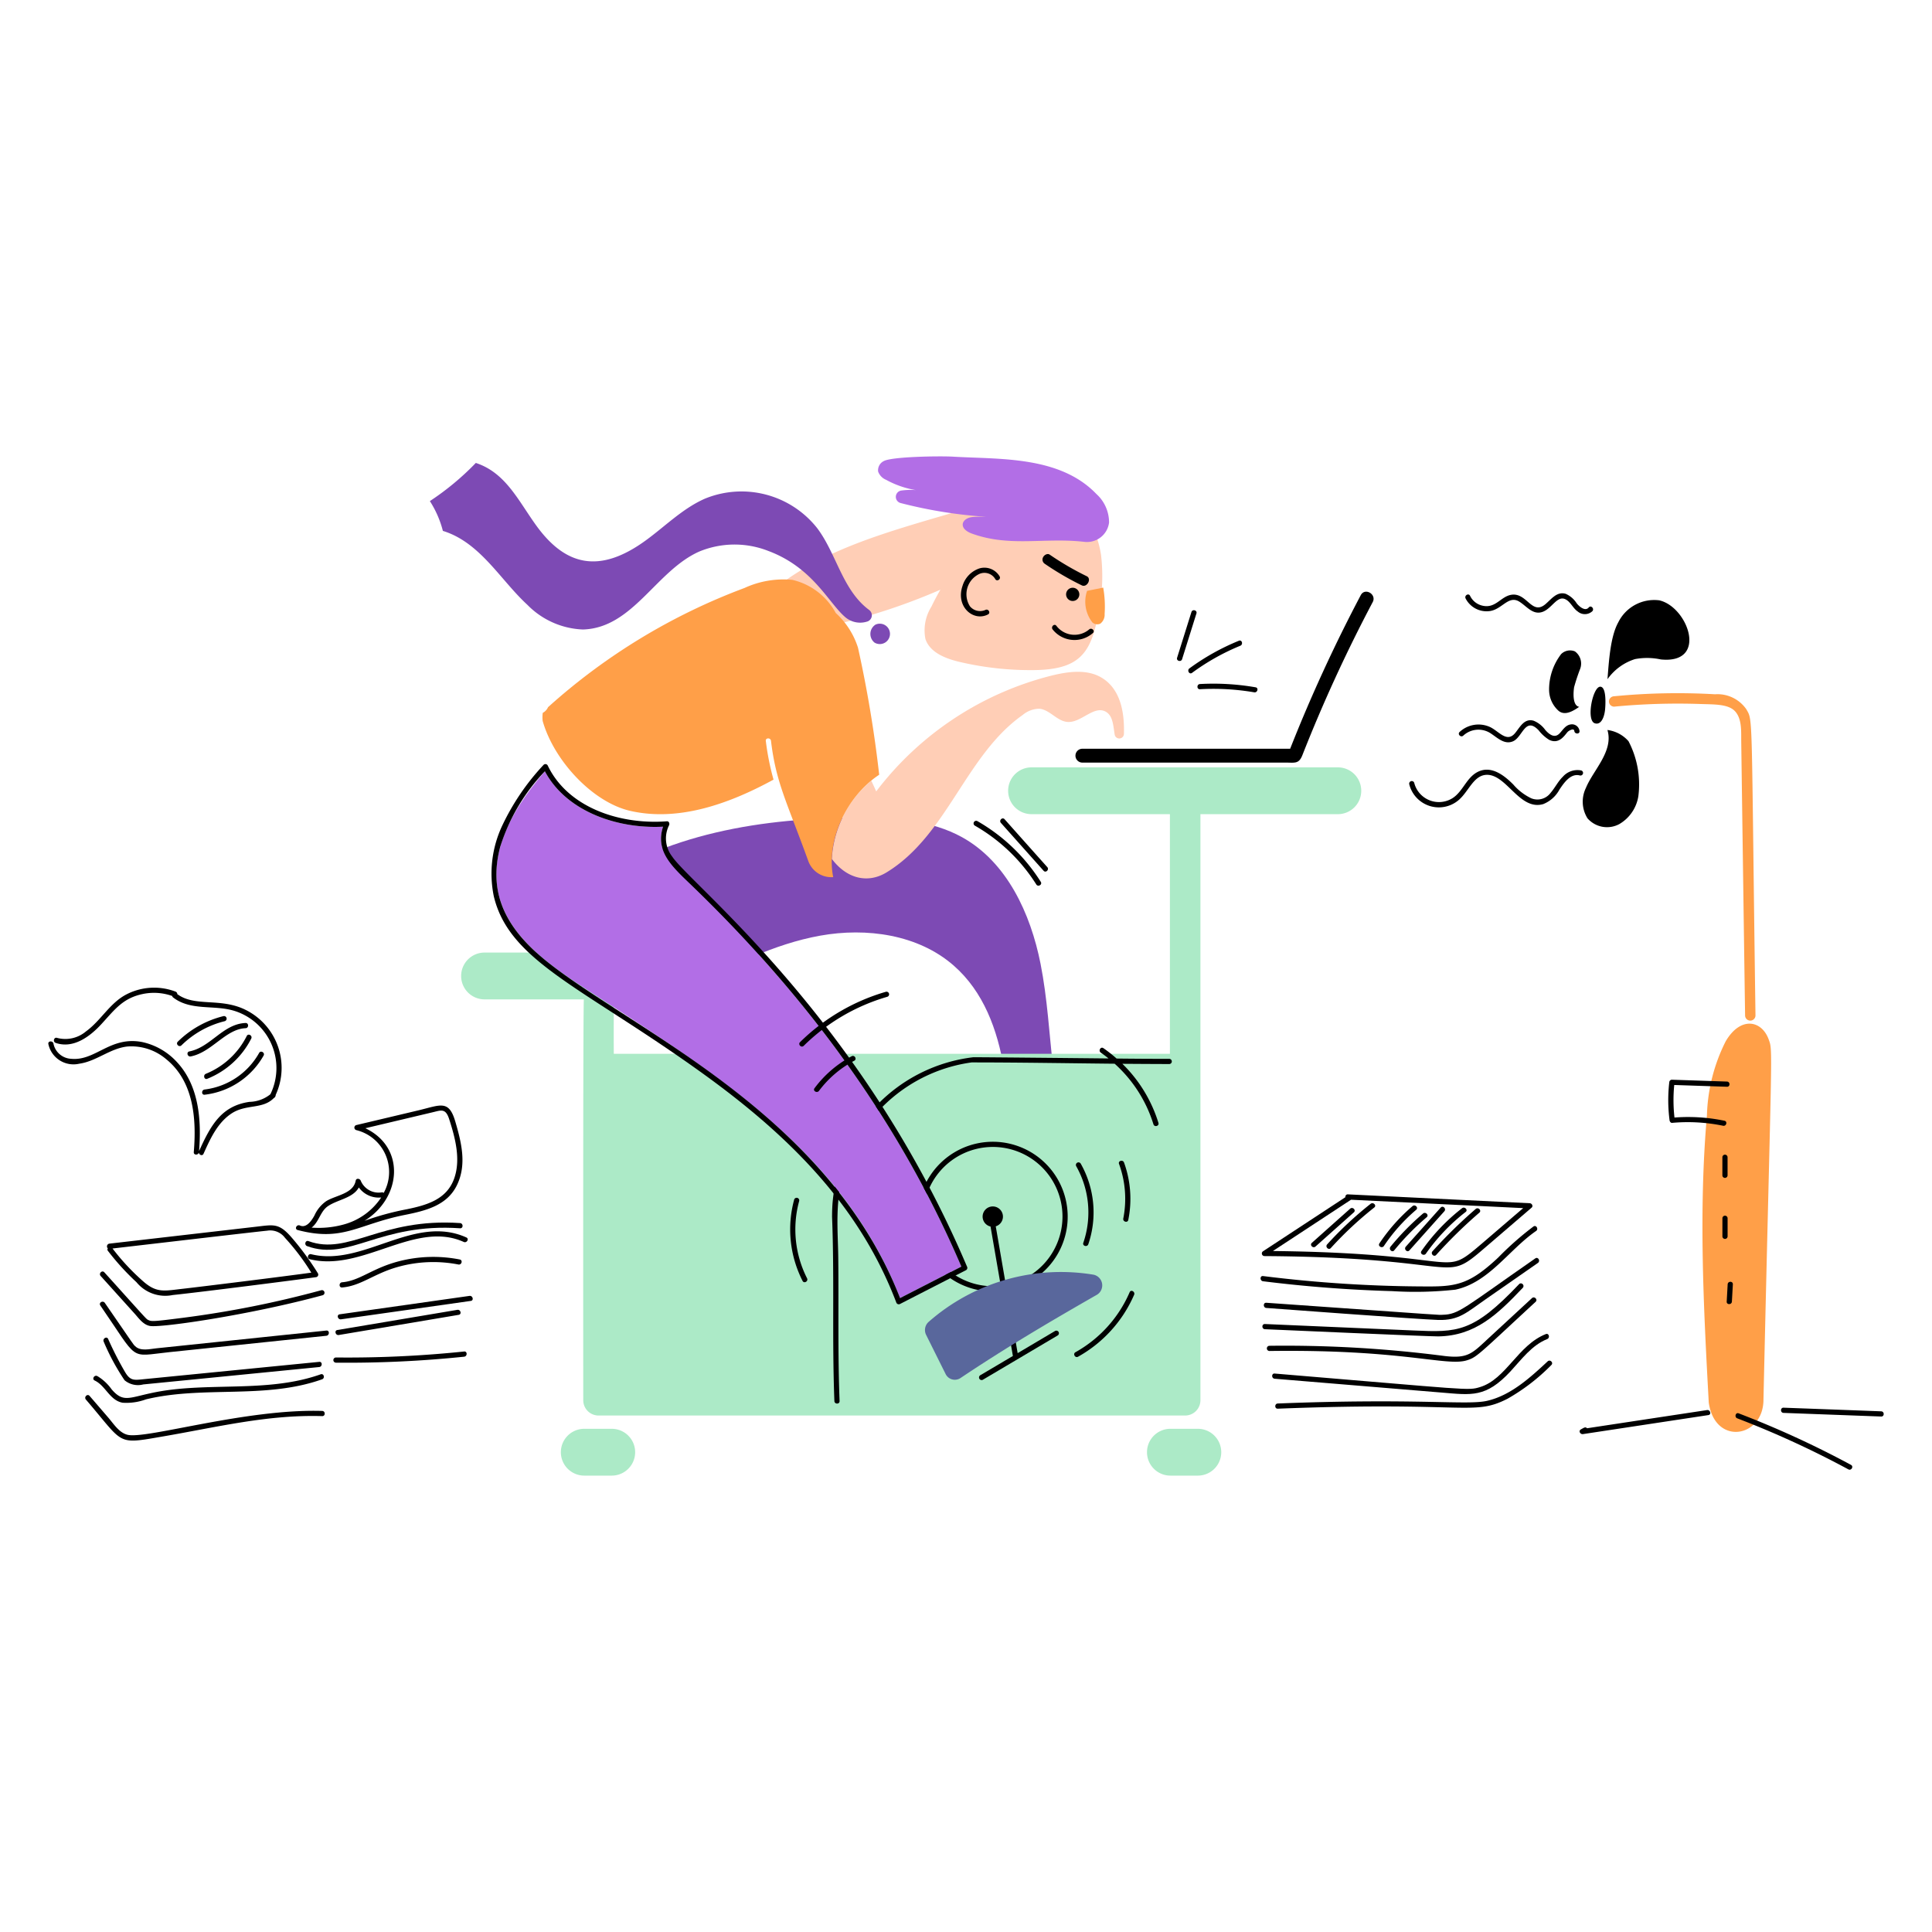 <svg xmlns="http://www.w3.org/2000/svg" viewBox="0 0 400 400" id="Desk-Bike-1--Streamline-Barcelona.svg" height="400" width="400"><desc>DESK BIKE 1 Streamline Illustration: https://streamlinehq.com</desc><defs></defs><path d="M215.434 199.534c-2.06 -10.4 -6.964 -21.058 -16.252 -26.2 -6.318 -3.492 -13.822 -3.986 -21.04 -4.014 -20 -0.076 -40.888 3.2 -56.986 15.044 7.38 6.49 13.37 14.576 21.49 20.11C151.334 200 160.184 195.45 169.8 193.72s20.308 -0.25 27.664 6.2c6.152 5.386 9.04 13.2 10.422 21.428h10.176c-0.83 -7.282 -1.206 -14.632 -2.628 -21.814z" fill="#7d4ab4" stroke-width="1"></path><path d="M227.954 114.852c-1.632 -10.378 -9.964 -15.268 -17.6 -12.72 -20.334 6.76 -38.296 9.518 -51.482 21 -2.218 1.932 0.756 5.458 3.454 6.628a14.088 14.088 0 0 0 8.668 -0.028 125.814 125.814 0 0 0 23.704 -7.642 51.192 51.192 0 0 0 -1.872 3.532 9.224 9.224 0 0 0 -1.226 6.68c0.942 2.812 4.176 4.058 7.064 4.738a64.044 64.044 0 0 0 15.484 1.696c8.934 -0.114 11.566 -3.2 13.05 -10.73a37.912 37.912 0 0 0 0.756 -13.154z" fill="#ffceb6" stroke-width="1"></path><path d="M227 102.28c-7.616 -7.942 -20.084 -7.16 -29.688 -7.734 -2.656 -0.158 -12.646 -0.016 -14.33 0.914a2.122 2.122 0 0 0 -1.174 2.168 2.918 2.918 0 0 0 1.632 1.704 19.382 19.382 0 0 0 6.17 2.14 14.49 14.49 0 0 0 -3.016 0.092 1.32 1.32 0 0 0 -0.124 2.586A95.828 95.828 0 0 0 204.2 107c-1.462 0 -1.788 -0.04 -2.744 0.036 -2.374 0.182 -3.2 2.358 -0.23 3.438 7.862 2.848 14.954 0.77 23.246 1.706a4.6 4.6 0 0 0 5.146 -3.986 7.932 7.932 0 0 0 -2.618 -5.914z" fill="#b26ee6" stroke-width="1"></path><path d="M216.294 116.716a59.894 59.894 0 0 0 7.684 4.478c1.074 0.524 2.1 -1.366 1.022 -1.892a60.066 60.066 0 0 1 -7.686 -4.48c-0.416 -0.284 -1.072 0.028 -1.33 0.506a1.034 1.034 0 0 0 0.31 1.388zm1.644 13.604a5.774 5.774 0 0 0 8.328 0.75c0.526 -0.452 -0.236 -1.2 -0.76 -0.76a4.704 4.704 0 0 1 -6.8 -0.752c-0.434 -0.544 -1.19 0.222 -0.768 0.762z" fill="#000000" stroke-width="1"></path><path d="M225.07 122.33a6.96 6.96 0 0 0 1.106 6.546 1.536 1.536 0 0 0 1.6 0.264 2.3 2.3 0 0 0 0.924 -2.024 22.6 22.6 0 0 0 -0.292 -5.46z" fill="#ff9f48" stroke-width="1"></path><path d="M206.966 119.338a3.662 3.662 0 0 0 -4.14 -1.67 5.48 5.48 0 0 0 -3.546 3.634c-1.48 4.35 2.288 7.466 5.276 5.91 0.614 -0.322 0.07 -1.25 -0.542 -0.93a2.712 2.712 0 0 1 -3.2 -0.758 4.65 4.65 0 0 1 2.038 -6.736 2.6 2.6 0 0 1 3.2 1.092c0.314 0.608 1.244 0.066 0.914 -0.542z" fill="#000000" stroke-width="1"></path><path d="M126.656 295.818h-5.69a4.846 4.846 0 0 0 0 9.692h5.69a4.846 4.846 0 0 0 0 -9.692zm121.344 0h-5.68a4.846 4.846 0 0 0 0 9.692H248a4.846 4.846 0 1 0 0 -9.692zm29.084 -136.944h-63.416a4.846 4.846 0 1 0 0 9.69h28.548v49.616h-115.14c-0.052 -10.728 0.114 -10.412 -0.128 -11.27h20.354a4.846 4.846 0 1 0 0 -9.692H100.32a4.846 4.846 0 1 0 0 9.692h20.566c-0.2 0.716 -0.13 83.2 -0.13 83a3.17 3.17 0 0 0 3.16 3.16h121.46a3.17 3.17 0 0 0 3.16 -3.16V168.564h28.548a4.846 4.846 0 0 0 0 -9.69z" fill="#aceac7" stroke-width="1"></path><path d="M210.936 237.356a15.496 15.496 0 1 0 -3.554 29.916l2.326 13.466 -6.766 4a0.538 0.538 0 0 0 0.542 0.928l15.518 -9.186a0.538 0.538 0 0 0 -0.544 -0.926l-7.764 4.6 -2.254 -13.046a15.492 15.492 0 0 0 2.496 -29.752zm9.042 14.534a14.458 14.458 0 0 1 -11.72 14.16l-2.098 -12.152a2.104 2.104 0 1 0 -1.08 0.04q1.058 6.136 2.12 12.268a14.418 14.418 0 1 1 12.778 -14.316z" fill="#000000" stroke-width="1"></path><path d="M242.11 219.224q-5.466 0 -10.93 -0.064a29 29 0 0 0 -2.728 -2.146c-0.572 -0.4 -1.11 0.54 -0.542 0.928s1.084 0.784 1.6 1.2c-6.44 -0.068 -25.098 -0.252 -27.988 -0.254a33.172 33.172 0 0 0 -29.164 30.348 39.574 39.574 0 0 0 -0.086 2.726c0.498 12.766 -0.022 25.258 0.48 38.112 0.028 0.69 1.102 0.694 1.074 0 -0.386 -9.882 -0.16 -19.772 -0.274 -29.66 -0.09 -7.79 -1.3 -15.732 4.4 -25.172a32.264 32.264 0 0 1 23.212 -15.28c9.872 0 19.742 0.172 29.614 0.27a27.97 27.97 0 0 1 8.028 12.534c0.2 0.658 1.24 0.378 1.036 -0.286a29.078 29.078 0 0 0 -7.466 -12.232c0.224 0 6.708 0.048 9.728 0.05a0.538 0.538 0 0 0 0.006 -1.074z" fill="#000000" stroke-width="1"></path><path d="M225.324 257.6a20.488 20.488 0 0 0 -1.582 -16.702 0.538 0.538 0 0 0 -0.928 0.542 19.412 19.412 0 0 1 1.472 15.874c-0.226 0.66 0.812 0.944 1.038 0.286zm8.558 9.94a26.05 26.05 0 0 1 -11.22 12.422c-0.6 0.338 -0.064 1.266 0.542 0.93a26.976 26.976 0 0 0 11.6 -12.81c0.278 -0.628 -0.648 -1.178 -0.922 -0.542zm-0.282 -14.972a22.086 22.086 0 0 0 -0.882 -11.88c-0.234 -0.646 -1.274 -0.366 -1.036 0.284a21.044 21.044 0 0 1 0.882 11.308c-0.13 0.678 0.906 0.966 1.036 0.288zm48.134 -129.348a318.516 318.516 0 0 0 -14.62 31.8h-43.018a1.434 1.434 0 0 0 0 2.868h42.184c1.786 0 2.634 0.306 3.358 -1.522a312.094 312.094 0 0 1 14.562 -31.698c0.872 -1.632 -1.6 -3.08 -2.466 -1.448z" fill="#000000" stroke-width="1"></path><path d="M142.714 182.824c-3.824 -3.662 -7.026 -6.76 -5.43 -11.668 -9.47 0.494 -20.052 -3.156 -24.464 -11.468 -7.57 8.742 -13.25 19.35 -8.058 29.644 3.856 7.648 12.642 12.89 19.97 17.666 25.112 16.372 50.182 32.4 61.62 61.758l12.698 -6.514c-12.978 -30.414 -32.566 -56.612 -56.336 -79.418z" fill="#b26ee6" stroke-width="1"></path><path d="M200.2 262.218c-21.928 -51.648 -57.2 -79.076 -61.042 -84.894a6.076 6.076 0 0 1 -0.628 -6.474c0.142 -0.338 -0.012 -0.844 -0.464 -0.81 -9.8 0.748 -20.538 -2.872 -24.68 -11.576a0.538 0.538 0 0 0 -0.842 -0.108 48.88 48.88 0 0 0 -8.628 12.718 23.366 23.366 0 0 0 -1.688 14.452c3.2 13.6 18.58 18.938 43.258 36.718 17.616 12.694 32.384 27.18 40.072 47.4a0.548 0.548 0 0 0 0.8 0.322q6.834 -3.508 13.666 -7a0.554 0.554 0 0 0 0.176 -0.748zm-13.854 6.538c-15 -38.488 -55.87 -55.764 -73.22 -69.768 -7.904 -6.38 -12.22 -13.582 -9.568 -23.636a39.83 39.83 0 0 1 9.256 -15.664c4.412 8.306 15 11.96 24.464 11.468 -1.6 4.922 1.614 8.012 5.43 11.668 23.718 22.756 43.326 48.944 56.336 79.418l-12.692 6.514zm144.992 -126.582c-1.562 -0.072 -3 6.958 -1.158 7.57 1.2 0.4 1.918 -1 2.12 -2.706 0.1 -0.902 0.364 -4.804 -0.962 -4.864zm1.472 -1.55c0.282 -3.432 0.556 -8.768 2.236 -11.774a8.296 8.296 0 0 1 8.486 -4.558c5.956 1.342 10.232 13.242 0.32 12.236a13.51 13.51 0 0 0 -5.334 -0.07 11.06 11.06 0 0 0 -5.708 4.166zm-0.01 10.514a6.984 6.984 0 0 1 4.364 2.318 19.346 19.346 0 0 1 2.046 11.348 8.142 8.142 0 0 1 -3.952 5.816 5.364 5.364 0 0 1 -6.586 -1.2 6.504 6.504 0 0 1 -0.328 -6.284c1.5 -3.682 5.776 -7.602 4.456 -11.998zm-5.846 -4.794c-1.34 0.94 -2.986 1.866 -4.256 0.834a5.874 5.874 0 0 1 -1.976 -4.336 12.048 12.048 0 0 1 2.496 -7.418 2.612 2.612 0 0 1 2.846 -0.562 3.108 3.108 0 0 1 1.106 3.58 39.528 39.528 0 0 0 -1.27 3.838c-0.2 1.336 -0.278 3.838 1.054 4.064z" fill="#000000" stroke-width="1"></path><path d="M359.222 147.262c1.47 1.586 1.254 4.282 1.282 6.272 0.168 12.106 0.696 49.934 0.8 56.744a1.076 1.076 0 0 0 2.15 0c-0.89 -63.89 -0.468 -60.91 -1.918 -63.468a7.274 7.274 0 0 0 -6.466 -3.068 135.344 135.344 0 0 0 -20.884 0.412 1.104 1.104 0 0 0 -1.074 1.076 1.082 1.082 0 0 0 1.074 1.074 138.844 138.844 0 0 1 17.942 -0.546c2.766 0.096 5.69 -0.012 7.094 1.504z" fill="#ff9f48" stroke-width="1"></path><path d="M366.186 215.2c-1.428 -3.95 -5.81 -4.862 -8.892 0.376a36.238 36.238 0 0 0 -3.892 15.386c-1.728 19.74 -0.702 39.614 0.376 59.4 1.258 9.038 11.37 7.354 11.33 -0.652 1.704 -74.51 1.98 -72.018 1.078 -74.51z" fill="#ff9f48" stroke-width="1"></path><path d="m246.674 126.714 -2.97 9.474c-0.2 0.664 0.83 0.946 1.036 0.286l2.97 -9.472c0.208 -0.664 -0.83 -0.946 -1.036 -0.288zm9.832 5.942a47.8 47.8 0 0 0 -10.25 5.728c-0.552 0.4 -0.016 1.34 0.542 0.928a46.822 46.822 0 0 1 10 -5.62c0.626 -0.258 0.348 -1.292 -0.292 -1.036zm3.452 9.644a50.87 50.87 0 0 0 -11.52 -0.676c-0.688 0.038 -0.692 1.112 0 1.074a49.848 49.848 0 0 1 11.234 0.638c0.678 0.118 0.966 -0.918 0.286 -1.036zm-37.864 -20.612a1.37 1.37 0 1 0 1.37 1.368 1.368 1.368 0 0 0 -1.37 -1.368z" fill="#000000" stroke-width="1"></path><path d="M181.246 129.332a2.294 2.294 0 0 0 -0.188 3.71 2.11 2.11 0 1 0 0.188 -3.71zm-1.274 -3.026c-5.558 -4.106 -6.734 -11.57 -10.772 -16.946a19.958 19.958 0 0 0 -23.248 -6.118c-4.56 2 -8.15 5.642 -12.166 8.58 -9.64 7.058 -16.754 5.382 -22.874 -3.176 -3.684 -5.144 -6.284 -10.8 -12.4 -12.8a55.716 55.716 0 0 1 -9.512 7.9 21.142 21.142 0 0 1 2.694 6.17c7.732 2.372 11.882 10.154 17.5 15.31a16.972 16.972 0 0 0 11.5 5.104c10.342 -0.292 15.142 -12.182 24.086 -16.14a19.118 19.118 0 0 1 14.246 -0.14c9.212 3.424 12.416 10.612 15.88 13.642a4.736 4.736 0 0 0 4.782 0.944 1.362 1.362 0 0 0 0.284 -2.33z" fill="#7d4ab4" stroke-width="1"></path><path d="M291.762 162.338A6.316 6.316 0 0 0 302 165.644c2.06 -1.752 3.074 -5.098 5.728 -5.222 4.182 -0.19 6.862 7.484 11.784 6.056a6.568 6.568 0 0 0 3.36 -3.012c0.92 -1.356 2.294 -3.432 4.23 -2.914a0.538 0.538 0 0 0 0.286 -1.036 4.01 4.01 0 0 0 -3.818 1.298c-1.014 0.984 -1.618 2.28 -2.536 3.342a3.4 3.4 0 0 1 -4 1.124 11.352 11.352 0 0 1 -3.718 -2.85c-1.896 -1.908 -4.59 -4.03 -7.382 -2.61 -2.332 1.184 -3.054 4.072 -5.224 5.442a5.28 5.28 0 0 1 -7.918 -3.212 0.538 0.538 0 0 0 -1.03 0.288zm11.198 -10.038a4.62 4.62 0 0 1 5.354 -0.658c1.49 0.854 3 2.632 4.902 1.852 2.04 -0.836 2.544 -5.228 5.348 -2.288a8.174 8.174 0 0 0 2.184 1.972c2.144 1.04 3.298 -1.128 3.848 -1.674 0.2 -0.2 1.27 -0.864 1.352 -0.152 0.076 0.678 1.152 0.688 1.074 0a1.564 1.564 0 0 0 -1.82 -1.368c-1.1 0.146 -1.63 1.168 -2.332 1.884 -1.032 1.054 -2.136 0.16 -2.92 -0.716a5.6 5.6 0 0 0 -2.42 -1.932c-1.944 -0.566 -2.826 1.32 -3.834 2.546 -1.714 2.08 -3.336 -0.342 -5.158 -1.222a5.736 5.736 0 0 0 -6.338 1c-0.506 0.47 0.256 1.228 0.76 0.756zm0.474 -28.402a4.876 4.876 0 0 0 5.122 2.6c2.466 -0.414 3.786 -3.274 5.968 -1.954 1.544 0.932 2.842 2.898 4.904 2.116 1.85 -0.704 2.932 -3.27 4.522 -2.654 1.176 0.456 1.676 1.916 2.708 2.6a2.264 2.264 0 0 0 3.038 -0.08c0.438 -0.53 -0.318 -1.296 -0.76 -0.762 -0.736 0.896 -1.978 -0.2 -2.484 -0.828a5.184 5.184 0 0 0 -2.308 -2c-1.834 -0.54 -3.012 1.188 -4.24 2.2 -2.788 2.28 -3.8 -2.532 -7.02 -1.988 -2.186 0.366 -3.236 2.872 -5.942 2.252a3.752 3.752 0 0 1 -2.58 -2.042c-0.296 -0.628 -1.224 -0.082 -0.928 0.54z" fill="#000000" stroke-width="1"></path><path d="M198.874 285.3c9.436 -6.316 18.5 -11.668 28.212 -17.222a2.262 2.262 0 0 0 -0.732 -4.176 41.458 41.458 0 0 0 -34.136 9.82 2.26 2.26 0 0 0 -0.466 2.67l4.024 8.076a2.122 2.122 0 0 0 3.098 0.832z" fill="#59679c" stroke-width="1"></path><path d="M261.786 260.058c40.874 0.256 36.834 5.842 45.04 -1.2l10.28 -8.826c0.378 -0.322 0.052 -0.896 -0.378 -0.916l-37.664 -1.836a0.484 0.484 0 0 0 -0.506 0.582l-17.044 11.19a0.542 0.542 0 0 0 0.272 1.006zm53.57 -9.93 -7.958 6.83c-9.532 8.18 -2.578 2.502 -43.858 2.052l16.174 -10.618z" fill="#000000" stroke-width="1"></path><path d="M288.248 267.314a76.914 76.914 0 0 0 13.052 -0.3c6.972 -1.47 11.068 -8.248 16.73 -12.154 0.564 -0.388 0.028 -1.32 -0.544 -0.928a64.238 64.238 0 0 0 -7.282 6.414c-5.63 5.298 -8.424 5.988 -14.074 6a276.4 276.4 0 0 1 -34.628 -2.152c-0.684 -0.086 -0.678 1 0 1.076q13.316 1.662 26.746 2.044z" fill="#000000" stroke-width="1"></path><path d="M317.874 260.532c-14.92 10.366 -15.816 11.6 -19.214 11.68 -1.128 0.03 2.612 0.268 -36.488 -2.49 -0.69 -0.05 -0.686 1.026 0 1.076 0 0 31.686 2.368 35.574 2.484 4.332 0.13 5.948 -1.578 9.73 -4.2q5.47 -3.8 10.94 -7.612c0.564 -0.402 0.028 -1.334 -0.542 -0.938z" fill="#000000" stroke-width="1"></path><path d="M297.8 276.686c7.644 -0.13 12.224 -4.53 17.478 -10.062 0.474 -0.502 -0.284 -1.264 -0.762 -0.762 -9.55 10.066 -12.724 10 -21.8 9.6l-30.836 -1.338c-0.692 -0.03 -0.69 1.046 0 1.074 1.646 0.066 34.198 1.516 35.92 1.488z" fill="#000000" stroke-width="1"></path><path d="M303.742 281.628c2.08 -0.654 2.43 -1.244 14.19 -12.1 0.51 -0.47 -0.252 -1.23 -0.76 -0.762l-8.708 8.042c-3.628 3.354 -4.4 4.512 -9.334 3.944a256.702 256.702 0 0 0 -36.302 -2.12 0.538 0.538 0 0 0 0 1.076c27.852 -0.384 36.618 3.27 40.914 1.92z" fill="#000000" stroke-width="1"></path><path d="M298.452 288.314c6.23 0.514 9.172 1.116 14.292 -4.4 2.264 -2.446 4.386 -5.4 7.59 -6.672 0.636 -0.252 0.36 -1.292 -0.286 -1.036 -5.8 2.298 -8.222 9.328 -13.618 10.972 -2.57 0.784 -1.926 0.566 -42.53 -2.8 -0.688 -0.058 -0.684 1.016 0 1.074z" fill="#000000" stroke-width="1"></path><path d="M320.428 281.854c-3.66 3.412 -7.636 7.034 -12.516 8.166 -4.2 0.97 -14.366 -0.588 -43.36 0.56 -0.69 0.028 -0.694 1.102 0 1.074 39.2 -1.55 40.376 1.6 47.554 -2.054a41.182 41.182 0 0 0 9.082 -6.986c0.506 -0.474 -0.256 -1.232 -0.76 -0.76zm-23.846 -22.792c-0.462 0.512 0.296 1.276 0.76 0.762a99.132 99.132 0 0 1 8.946 -8.758c0.524 -0.454 -0.24 -1.212 -0.76 -0.762a100.484 100.484 0 0 0 -8.946 8.758zm-2.29 -0.05c-0.4 0.568 0.534 1.106 0.928 0.544a40 40 0 0 1 8.234 -8.64c0.544 -0.426 -0.222 -1.182 -0.76 -0.762a40.832 40.832 0 0 0 -8.402 8.858zm-2.48 -0.138q3.612 -4.05 7.228 -8.094c0.46 -0.516 -0.298 -1.278 -0.76 -0.762q-3.612 4.05 -7.228 8.096c-0.452 0.516 0.298 1.286 0.76 0.76zm-3.92 -0.762c-0.434 0.532 0.322 1.296 0.762 0.762a53.2 53.2 0 0 1 6.728 -6.862c0.528 -0.45 -0.234 -1.2 -0.76 -0.762a53.866 53.866 0 0 0 -6.73 6.862zm-1.37 -0.144a36.686 36.686 0 0 1 6.686 -7.494c0.528 -0.448 -0.236 -1.2 -0.76 -0.758a37.6 37.6 0 0 0 -6.854 7.71c-0.394 0.574 0.546 1.114 0.928 0.542zm-11.75 -0.332c-0.464 0.51 0.294 1.274 0.76 0.76a75.264 75.264 0 0 1 9 -8.4c0.542 -0.428 -0.222 -1.184 -0.76 -0.76a75.276 75.276 0 0 0 -9 8.4zm4.766 -7.394q-3.966 3.534 -7.932 7.076c-0.516 0.46 0.246 1.218 0.76 0.758l7.934 -7.074c0.516 -0.462 -0.246 -1.22 -0.762 -0.76zm-226.396 3.722 -30.488 3.516a0.576 0.576 0 0 0 -0.328 0.988 0.4 0.4 0 0 0 0.024 0.516 51.622 51.622 0 0 0 5.902 6.48 7.712 7.712 0 0 0 7.502 2.66c6.356 -0.668 26.178 -3.21 29.744 -3.71a0.54 0.54 0 0 0 0.32 -0.79 58.638 58.638 0 0 0 -5.356 -7.316c-2.662 -3.098 -3.716 -2.762 -7.32 -2.344zm5.868 2.324a47.032 47.032 0 0 1 5.44 7.2c-5.826 0.814 -23.56 3 -26.6 3.338 -3.754 0.418 -5.34 0.938 -8.112 -1.456a47.03 47.03 0 0 1 -6.438 -6.882c6.03 -0.694 30.448 -3.556 32.01 -3.686a3.8 3.8 0 0 1 3.7 1.486z" fill="#000000" stroke-width="1"></path><path d="M66.51 267.13a211.094 211.094 0 0 1 -28.58 5.7c-6 0.766 -6.57 0.8 -7.21 0.468 -0.512 -0.264 0.064 0.288 -9.12 -9.882 -0.466 -0.514 -1.224 0.248 -0.762 0.76l7 7.758c0.916 1.014 1.816 2.372 3.266 2.6 2.374 0.37 20.77 -2.312 35.686 -6.366a0.536 0.536 0 0 0 -0.28 -1.038z" fill="#000000" stroke-width="1"></path><path d="m67.578 275.476 -35.226 3.68c-1.382 0.144 -3.244 0.646 -4.366 -0.438 -0.448 -0.432 0.136 0.332 -6.292 -8.984 -0.4 -0.566 -1.322 -0.028 -0.93 0.542 8.076 11.704 5.8 10.564 14.22 9.68l32.6 -3.4c0.674 -0.076 0.68 -1.156 -0.006 -1.08z" fill="#000000" stroke-width="1"></path><path d="M25.786 285.764a4.324 4.324 0 0 0 3.87 0.868l36.436 -3.6c0.68 -0.068 0.688 -1.142 0 -1.074l-36.062 3.562c-2.18 0.214 -2.988 0.464 -4.106 -1.4a69.038 69.038 0 0 1 -3.532 -6.896c-0.28 -0.632 -1.2 -0.086 -0.926 0.542a46.8 46.8 0 0 0 4.32 7.998z" fill="#000000" stroke-width="1"></path><path d="M19.6 285.82c2.302 1.09 3.086 4.098 5.782 4.6a11.742 11.742 0 0 0 4.848 -0.7c11.87 -2.866 24.7 0.03 36.454 -4.148 0.648 -0.23 0.37 -1.27 -0.284 -1.038 -9.42 3.348 -19.662 2.086 -29.506 3.032 -9.7 0.928 -10.696 3.644 -13.778 0.09a9.812 9.812 0 0 0 -2.974 -2.76c-0.626 -0.296 -1.174 0.628 -0.542 0.924z" fill="#000000" stroke-width="1"></path><path d="M66.71 292.118c-15.728 -0.488 -36.254 5.838 -40.256 4.952 -1.77 -0.4 -2.91 -2.264 -4.022 -3.554l-3.888 -4.512c-0.452 -0.524 -1.21 0.24 -0.76 0.762 8.098 9.4 6.114 9.326 16.26 7.582 10.936 -1.888 21.494 -4.5 32.666 -4.156 0.69 0.022 0.69 -1.052 0 -1.074zm-5.154 -37.474c9.436 2.514 12.488 -1.148 22.176 -3.092 4.456 -0.89 8.826 -1.968 10.872 -6.178s0.97 -8.73 -0.348 -13.2c-1.342 -4.56 -3.072 -3.37 -7.678 -2.276l-12.826 3.04a0.542 0.542 0 0 0 0 1.036 8.926 8.926 0 0 1 5.69 13 0.536 0.536 0 0 0 -0.436 -0.104 4 4 0 0 1 -4.324 -2.43c-0.17 -0.44 -0.93 -0.576 -1.036 0 -0.508 2.756 -4.17 3.018 -6.132 4.264a7.174 7.174 0 0 0 -2.4 2.924c-0.666 1.236 -1.74 2.676 -3.016 2.1 -0.624 -0.294 -1.172 0.632 -0.542 0.916zm14.086 -21.056c4.066 -0.962 13.338 -3.162 13.908 -3.298 1.726 -0.4 2.684 -0.924 3.434 1.38 1.302 4.01 2.466 8.512 1 12.456 -1.558 4.166 -5.498 5.372 -9.82 6.248a57.584 57.584 0 0 0 -8.694 2.38c7.658 -4.738 8.558 -15.188 0.172 -19.166zm-7.75 16.136c1.972 -1.354 5.188 -1.654 6.4 -3.876a5.09 5.09 0 0 0 4.626 2.078 13.554 13.554 0 0 1 -7.6 5.548 19.6 19.6 0 0 1 -6.8 0.692c1.57 -1.228 1.77 -3.34 3.374 -4.442z" fill="#000000" stroke-width="1"></path><path d="M95.258 253.226c-16.476 -1.128 -23.02 6.8 -31.4 3.728 -0.652 -0.238 -0.932 0.8 -0.286 1.038 8.782 3.212 14.954 -4.848 31.694 -3.69 0.682 0.046 0.678 -1.03 -0.008 -1.076z" fill="#000000" stroke-width="1"></path><path d="M64.424 259.672c-0.672 -0.166 -0.958 0.87 -0.286 1.036 10.904 2.692 21.786 -8.132 31.878 -3.576 0.624 0.282 1.172 -0.644 0.542 -0.928 -10.842 -4.898 -21.374 6.122 -32.134 3.468zm18.204 1.45c-5.622 1.45 -8.11 4.056 -11.8 4.36 -0.684 0.056 -0.69 1.132 0 1.076 3.906 -0.324 6.544 -2.832 11.44 -4.224a27.2 27.2 0 0 1 12.636 -0.534c0.678 0.132 0.966 -0.904 0.288 -1.036a28.432 28.432 0 0 0 -12.564 0.358zm14.572 7.18 -26.876 3.812c-0.682 0.096 -0.4 1.132 0.286 1.036l26.874 -3.812c0.678 -0.098 0.386 -1.138 -0.284 -1.036zM70.136 276.4q12.418 -2.084 24.832 -4.176c0.682 -0.114 0.4 -1.15 -0.286 -1.034l-24.832 4.174c-0.68 0.108 -0.392 1.142 0.286 1.036zm25.962 3.414a233.4 233.4 0 0 1 -26.542 1.238 0.538 0.538 0 0 0 0 1.076 235.724 235.724 0 0 0 26.542 -1.238c0.68 -0.072 0.688 -1.148 0 -1.076zM34.4 219.288c5.6 4.526 6.326 12.074 5.72 19.244 -0.054 0.652 0.894 0.676 1.048 0.098 0.052 0.478 0.73 0.776 0.968 0.25 1.388 -3.084 2.884 -6.438 5.818 -8.358 3.024 -1.978 6.416 -0.81 8.728 -3.168a0.766 0.766 0 0 0 0.4 -0.672 13.4 13.4 0 0 0 -6.29 -17.628c-5.178 -2.55 -10.432 -0.52 -14.086 -3.234a0.558 0.558 0 0 0 -0.36 -0.516 12.478 12.478 0 0 0 -10.216 0.6c-3.446 1.812 -5.244 5.412 -8.334 7.64a6.612 6.612 0 0 1 -5.978 1.34c-0.656 -0.224 -0.938 0.814 -0.286 1.038 3.654 1.264 7.098 -1.324 9.44 -3.868 2.894 -3.144 4.55 -5.546 9 -6.336a11.318 11.318 0 0 1 5.682 0.488 0.442 0.442 0 0 0 0.17 0.29c3.622 2.82 8.412 1.522 12.546 2.748a12.4 12.4 0 0 1 7.616 17.304 7.108 7.108 0 0 1 -4.334 1.58c-5.8 0.832 -8.024 4.83 -10.44 10.2 0.512 -6.318 0.014 -13.42 -4.474 -18.32a13.662 13.662 0 0 0 -7.258 -4.254c-6.686 -1.322 -9.704 3.99 -14.8 3.454a3.918 3.918 0 0 1 -3.6 -3.08c-0.078 -0.68 -1.154 -0.688 -1.074 0a5.32 5.32 0 0 0 6.4 4.102c3.55 -0.498 6.378 -3.162 9.942 -3.56a11.09 11.09 0 0 1 8.052 2.618z" fill="#000000" stroke-width="1"></path><path d="M42.362 225.574c-0.68 0.078 -0.686 1.152 0 1.076a16.158 16.158 0 0 0 12.216 -8.108c0.336 -0.6 -0.6 -1.15 -0.928 -0.544a15.044 15.044 0 0 1 -11.288 7.576zm8.726 -11.086a16.37 16.37 0 0 1 -8.462 7.828c-0.634 0.254 -0.358 1.294 0.286 1.036a17.468 17.468 0 0 0 9.104 -8.322c0.31 -0.616 -0.616 -1.162 -0.928 -0.542zm-0.242 -2.688c-4.676 0.182 -7.226 5.02 -11.64 5.886 -0.68 0.134 -0.4 1.168 0.286 1.036 4.358 -0.856 7.232 -5.684 11.354 -5.846 0.69 -0.022 0.694 -1.096 0 -1.076zm-4.606 -1.416a20.482 20.482 0 0 0 -9.428 5.282c-0.494 0.486 0.266 1.246 0.76 0.76a19.4 19.4 0 0 1 8.954 -5 0.538 0.538 0 0 0 -0.286 -1.042zM202.354 170a0.538 0.538 0 0 0 -0.542 0.928 36.46 36.46 0 0 1 12.742 12.19c0.368 0.584 1.298 0.044 0.928 -0.542A37.6 37.6 0 0 0 202.354 170zm14.474 9.524q-4.426 -4.952 -8.84 -9.91c-0.462 -0.516 -1.22 0.246 -0.76 0.762l8.84 9.908c0.462 0.516 1.22 -0.246 0.76 -0.76zM183.4 205.342a41.974 41.974 0 0 0 -17.758 10.422c-0.494 0.488 0.268 1.246 0.758 0.762a40.828 40.828 0 0 1 17.286 -10.146 0.538 0.538 0 0 0 -0.286 -1.038zm-7.074 13.342a23.092 23.092 0 0 0 -7.69 6.62c-0.414 0.556 0.518 1.092 0.928 0.544a21.876 21.876 0 0 1 7.304 -6.236c0.612 -0.324 0.07 -1.252 -0.542 -0.928zm-10.864 29.962a0.538 0.538 0 0 0 -1.036 -0.286 23.472 23.472 0 0 0 1.738 16.84c0.314 0.614 1.242 0.072 0.928 -0.544a22.318 22.318 0 0 1 -1.63 -16.01zm187.958 43.296q-12.418 1.878 -24.836 3.764c-0.35 -0.362 -0.666 -0.092 -1.26 0.226s-0.148 1.068 0.414 0.984l25.968 -3.938c0.682 -0.104 0.392 -1.14 -0.286 -1.036zm29.808 11.346a198.358 198.358 0 0 0 -23.258 -10.672c-0.646 -0.246 -0.926 0.8 -0.286 1.038a196.126 196.126 0 0 1 23 10.562c0.61 0.328 1.154 -0.598 0.544 -0.928zm6.254 -11.088q-10.112 -0.382 -20.222 -0.752c-0.692 -0.024 -0.69 1.05 0 1.076l20.222 0.752c0.692 0.026 0.69 -1.048 0 -1.076zM346.2 232.476a36.182 36.182 0 0 1 10.548 0.6c0.676 0.14 0.964 -0.896 0.286 -1.038a37.16 37.16 0 0 0 -10.352 -0.664 32.17 32.17 0 0 1 -0.048 -6.74l10.92 0.368c0.692 0.024 0.692 -1.052 0 -1.076l-11.41 -0.382a0.552 0.552 0 0 0 -0.538 0.536 32.282 32.282 0 0 0 0.058 7.858c0.042 0.262 0.226 0.566 0.536 0.538zm10.4 7.09v3.8a0.538 0.538 0 0 0 1.074 0v-3.8a0.538 0.538 0 0 0 -1.074 0zm1.08 16.434v-3.8a0.538 0.538 0 0 0 -1.074 0v3.8a0.538 0.538 0 0 0 1.074 0zm0.014 9.902 -0.2 3.582c-0.04 0.692 1.036 0.688 1.076 0l0.2 -3.582c0.03 -0.702 -1.038 -0.688 -1.076 0z" fill="#000000" stroke-width="1"></path><path d="M228.232 140.4c-3.024 -1.908 -6.94 -1.4 -10.4 -0.554a65.764 65.764 0 0 0 -36.42 24l-1.014 -2.218a22.782 22.782 0 0 0 -8.178 16.2c3.186 4.23 7.562 5.084 11.316 2.8 12.6 -7.668 16.356 -24.276 28.2 -32.6a5.462 5.462 0 0 1 3.4 -1.292c2.2 0.154 3.712 2.6 5.906 2.736 2.844 0.184 5.492 -3.546 7.942 -2.094 1.464 0.868 1.502 2.932 1.8 4.722a0.964 0.964 0 0 0 1.912 -0.128c0.136 -4.478 -0.696 -9.196 -4.464 -11.572z" fill="#ffceb6" stroke-width="1"></path><path d="M182.026 160.4a251.902 251.902 0 0 0 -4.384 -26.29 16.37 16.37 0 0 0 -4.6 -7.186 13.784 13.784 0 0 0 -8.96 -6.864 19.254 19.254 0 0 0 -9.946 1.676 127.278 127.278 0 0 0 -40.666 24.676 2.452 2.452 0 0 1 -1.098 1.176 6.728 6.728 0 0 0 -0.018 1.678c2.314 8.182 10.328 16.822 18.102 18.61 10.274 2.364 20.944 -1.69 29.696 -6.464a53.6 53.6 0 0 1 -1.6 -8.026c-0.082 -0.654 1 -0.696 1.074 0 1.04 8.694 3.254 12.544 7.682 24.768a5.076 5.076 0 0 0 5.2 3.446c-1.508 -7.372 2.598 -16.616 9.518 -21.2z" fill="#ff9f48" stroke-width="1"></path></svg>
